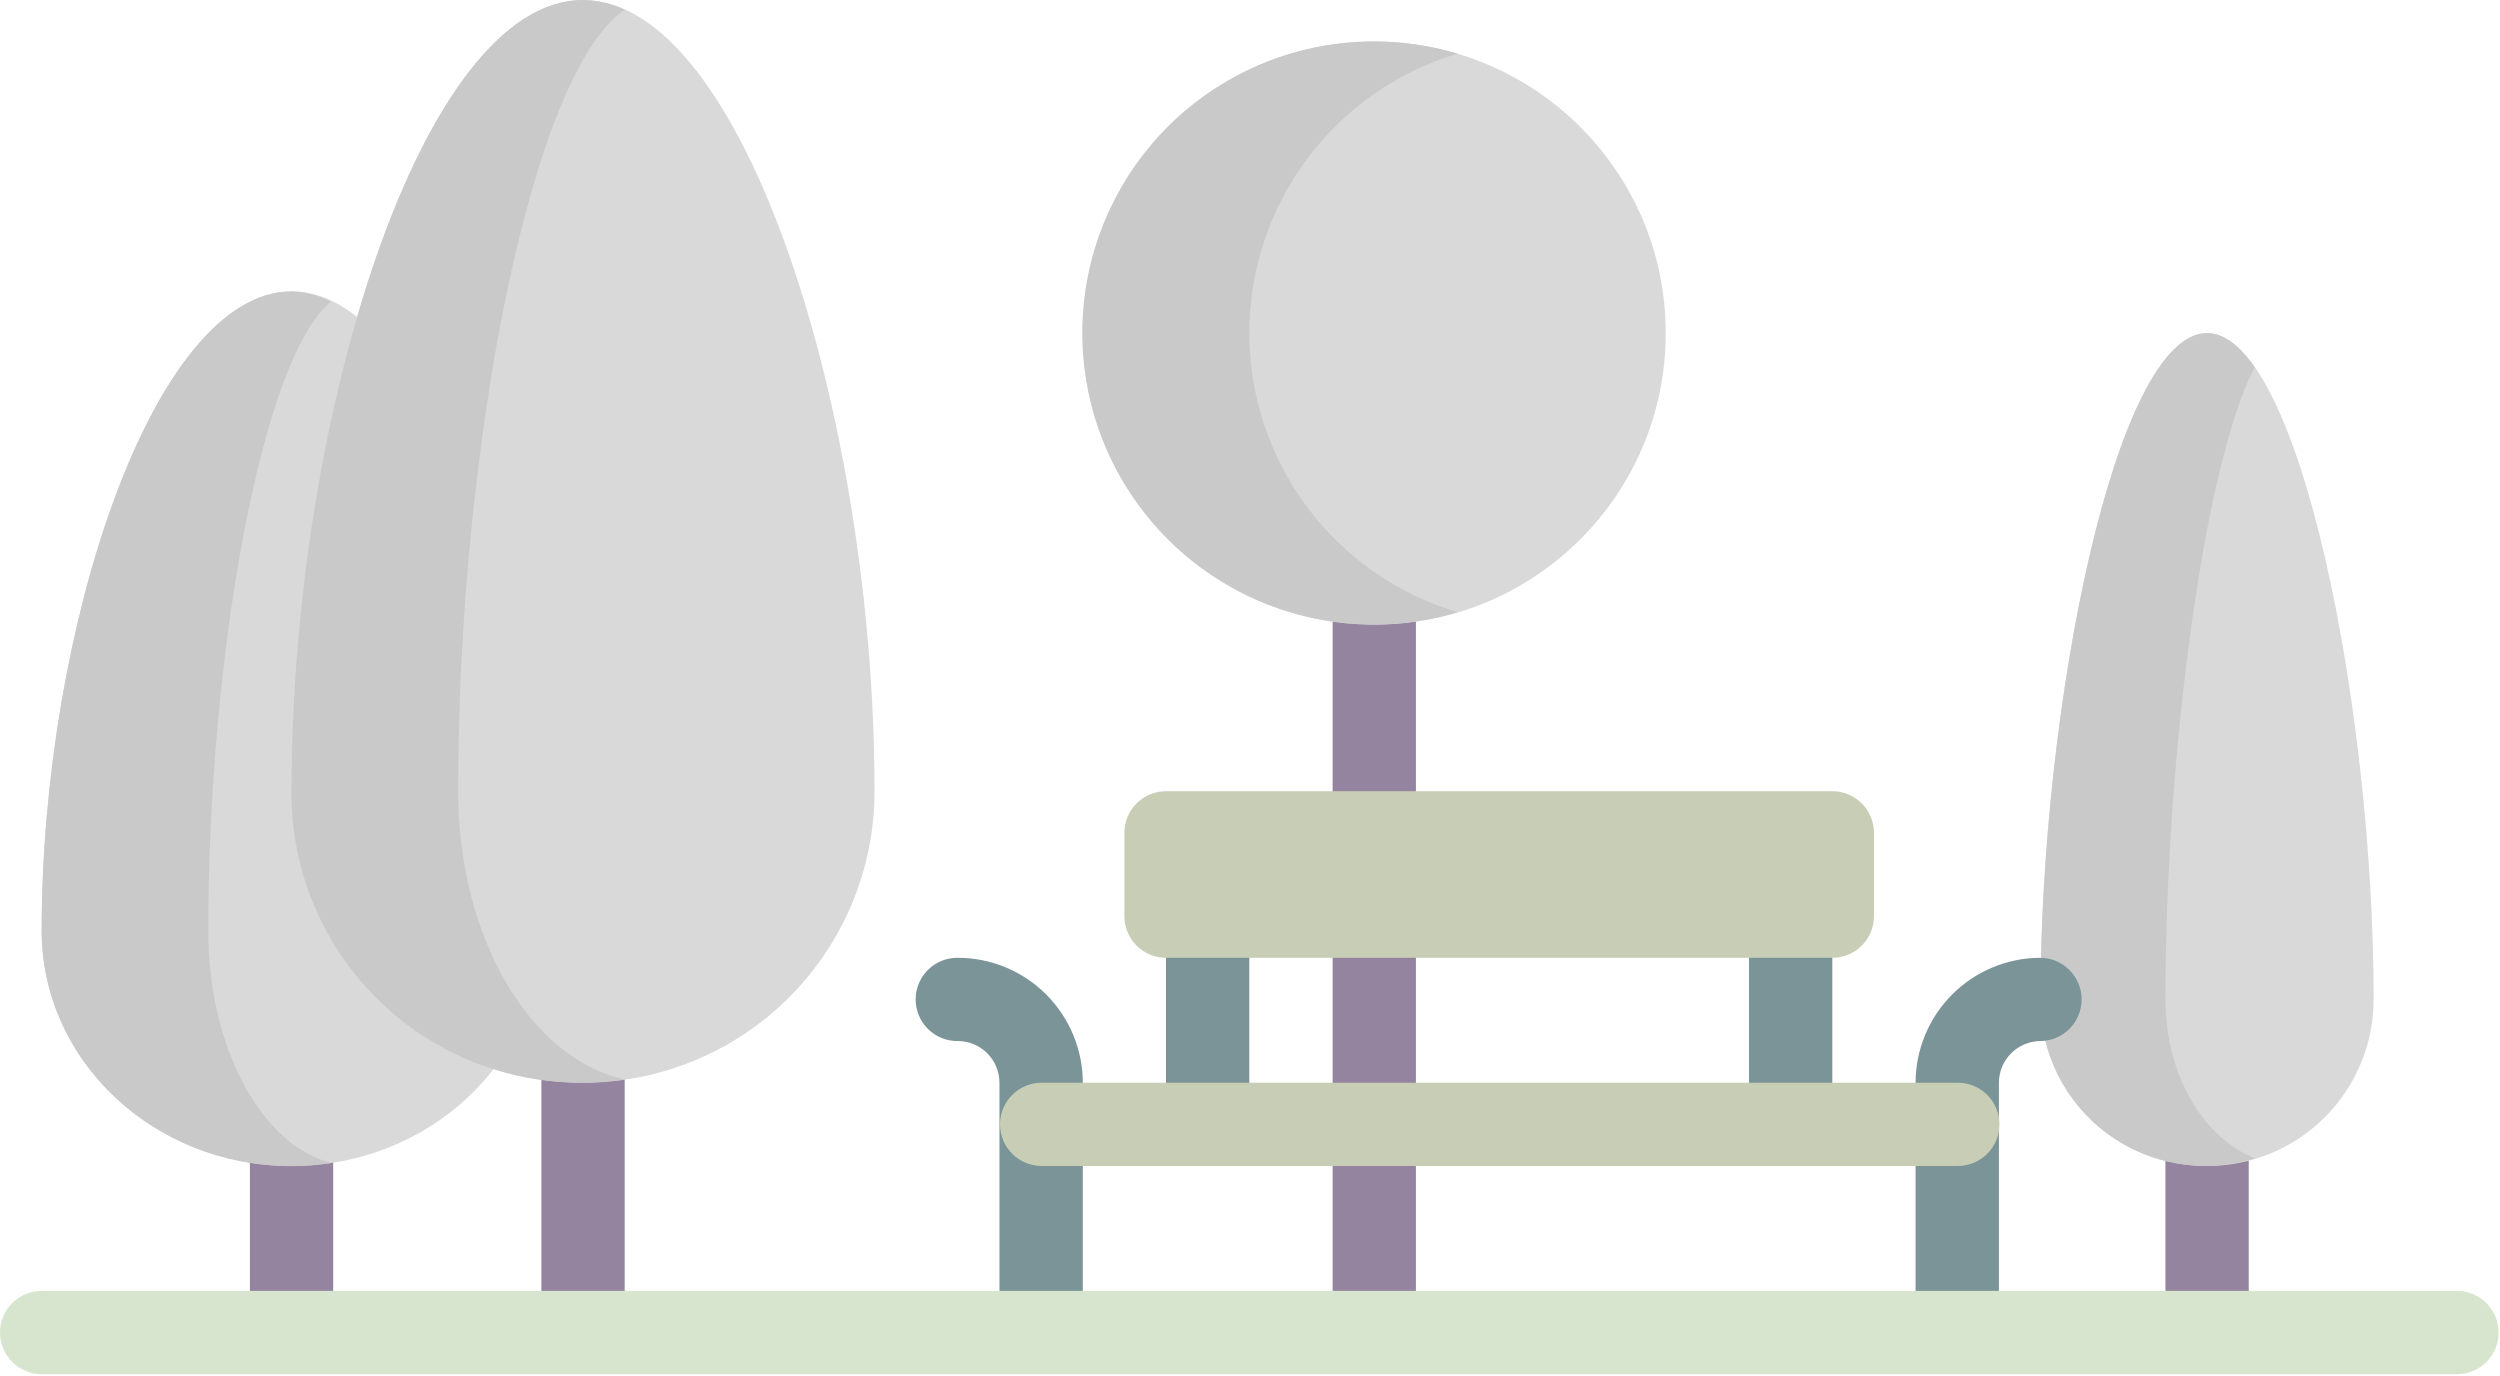 <svg width="336" height="185" viewBox="0 0 336 185" fill="none" xmlns="http://www.w3.org/2000/svg">
<g opacity="0.6">
<path d="M302.23 145.518H291.034V179.099H302.23V145.518Z" fill="#4C3261"/>
<path d="M319.016 134.322C319.016 137.262 318.437 140.174 317.311 142.89C316.186 145.607 314.537 148.075 312.458 150.154C310.379 152.233 307.911 153.882 305.194 155.008C302.478 156.133 299.566 156.712 296.626 156.712C293.686 156.712 290.774 156.133 288.058 155.008C285.341 153.882 282.873 152.233 280.794 150.154C278.715 148.075 277.065 145.607 275.94 142.89C274.815 140.174 274.236 137.262 274.236 134.322C274.236 95.147 284.268 44.776 296.631 44.776C308.994 44.776 319.016 95.147 319.016 134.322Z" fill="#BFBFBF"/>
<path d="M291.034 134.322C291.034 102.184 296.097 62.583 303.034 49.354C301.007 46.454 298.863 44.763 296.639 44.763C284.269 44.763 274.248 95.134 274.248 134.309C274.202 137.807 274.986 141.265 276.538 144.401C278.089 147.536 280.362 150.259 283.17 152.344C285.979 154.43 289.242 155.819 292.692 156.397C296.142 156.975 299.68 156.727 303.015 155.671C296.115 152.903 291.034 144.449 291.034 134.322Z" fill="#A5A5A5"/>
<path d="M167.908 123.127H156.712V151.113H167.908V123.127Z" fill="#234C54"/>
<path d="M246.265 123.127H235.069V151.113H246.265V123.127Z" fill="#234C54"/>
<path d="M190.299 72.756H179.103V179.092H190.299V72.756Z" fill="#4C3261"/>
<path d="M83.957 134.322H72.761V179.098H83.957V134.322Z" fill="#4C3261"/>
<path d="M44.781 145.518H33.585V179.099H44.781V145.518Z" fill="#4C3261"/>
<path d="M128.733 128.728C127.992 128.718 127.256 128.856 126.569 129.132C125.881 129.409 125.256 129.819 124.728 130.34C124.201 130.86 123.782 131.48 123.496 132.164C123.21 132.848 123.063 133.581 123.063 134.323C123.063 135.064 123.21 135.797 123.496 136.481C123.782 137.165 124.201 137.785 124.728 138.305C125.256 138.826 125.881 139.236 126.569 139.513C127.256 139.79 127.992 139.927 128.733 139.917C130.216 139.92 131.638 140.512 132.687 141.561C133.736 142.611 134.326 144.033 134.328 145.517V179.098H145.528V145.518C145.522 141.066 143.751 136.798 140.602 133.65C137.454 130.502 133.185 128.732 128.733 128.728Z" fill="#234C54"/>
<path d="M274.244 128.728C269.793 128.733 265.525 130.504 262.378 133.652C259.23 136.799 257.459 141.067 257.454 145.518V179.099H268.654V145.518C268.656 144.034 269.246 142.612 270.295 141.562C271.344 140.513 272.765 139.921 274.249 139.918C275.72 139.898 277.124 139.3 278.157 138.253C279.19 137.206 279.769 135.794 279.769 134.324C279.769 132.853 279.19 131.441 278.157 130.394C277.124 129.347 275.72 128.749 274.249 128.729L274.244 128.728Z" fill="#234C54"/>
<path d="M117.537 106.336C117.537 116.727 113.409 126.693 106.061 134.04C98.713 141.388 88.748 145.516 78.357 145.516C67.966 145.516 58 141.388 50.652 134.04C43.305 126.693 39.177 116.727 39.177 106.336C39.18 55.965 56.725 0 78.362 0C99.999 0 117.537 55.965 117.537 106.336Z" fill="#BFBFBF"/>
<path d="M72.76 125.068C72.76 142.54 57.727 156.707 39.179 156.707C20.631 156.707 5.599 142.54 5.599 125.068C5.599 84.404 20.638 39.149 39.18 39.149C57.722 39.149 72.76 84.384 72.76 125.068Z" fill="#BFBFBF"/>
<path d="M184.698 83.951C206.334 83.951 223.873 66.412 223.873 44.776C223.873 23.14 206.334 5.601 184.698 5.601C163.062 5.601 145.523 23.14 145.523 44.776C145.523 66.412 163.062 83.951 184.698 83.951Z" fill="#BFBFBF"/>
<path d="M330.216 184.693H5.6C4.115 184.693 2.69 184.103 1.64 183.053C0.59 182.003 0 180.578 0 179.093C0 177.608 0.59 176.183 1.64 175.133C2.69 174.083 4.115 173.493 5.6 173.493H330.216C331.701 173.493 333.126 174.083 334.176 175.133C335.226 176.183 335.816 177.608 335.816 179.093C335.816 180.578 335.226 182.003 334.176 183.053C333.126 184.103 331.701 184.693 330.216 184.693Z" fill="#BED4AD"/>
<path d="M61.572 106.336C61.572 60.392 71.299 9.836 83.957 1.311C82.207 0.479 80.3 0.032 78.362 0C56.718 0 39.18 55.965 39.18 106.336C39.139 111.965 40.321 117.536 42.642 122.664C44.964 127.792 48.371 132.355 52.629 136.038C56.886 139.72 61.892 142.436 67.3 143.995C72.709 145.555 78.392 145.922 83.956 145.072C71.305 142.324 61.572 126.071 61.572 106.336Z" fill="#A5A5A5"/>
<path d="M27.99 125.068C27.99 88.339 35.139 48.068 44.49 40.539C42.843 39.699 41.032 39.233 39.184 39.175C20.643 39.175 5.603 84.384 5.603 125.094C5.603 142.566 20.642 156.733 39.184 156.733C40.961 156.722 42.735 156.578 44.49 156.3C35.139 153.874 27.99 140.835 27.99 125.068Z" fill="#A5A5A5"/>
<path d="M167.907 44.776C167.904 36.336 170.627 28.121 175.669 21.352C180.712 14.585 187.805 9.626 195.893 7.214C190.043 5.46 183.864 5.098 177.849 6.157C171.834 7.216 166.15 9.667 161.25 13.313C156.351 16.959 152.371 21.701 149.63 27.158C146.888 32.616 145.46 38.639 145.46 44.746C145.46 50.853 146.888 56.876 149.63 62.334C152.371 67.791 156.351 72.533 161.25 76.179C166.15 79.825 171.834 82.275 177.849 83.335C183.864 84.394 190.043 84.032 195.893 82.278C187.814 79.871 180.727 74.922 175.685 68.166C170.643 61.41 167.915 53.208 167.907 44.778V44.776Z" fill="#A5A5A5"/>
<path d="M246.264 128.727H156.712C155.977 128.727 155.249 128.582 154.57 128.301C153.891 128.019 153.274 127.607 152.754 127.087C152.235 126.566 151.823 125.949 151.542 125.27C151.261 124.59 151.117 123.862 151.117 123.127V111.937C151.117 111.202 151.261 110.474 151.542 109.794C151.823 109.115 152.235 108.498 152.754 107.978C153.274 107.457 153.891 107.045 154.57 106.763C155.249 106.482 155.977 106.337 156.712 106.337H246.265C247 106.337 247.728 106.482 248.407 106.763C249.087 107.045 249.704 107.457 250.223 107.978C250.743 108.498 251.155 109.115 251.436 109.794C251.717 110.474 251.861 111.202 251.86 111.937V123.126C251.861 123.861 251.717 124.589 251.436 125.269C251.155 125.948 250.743 126.565 250.223 127.086C249.704 127.606 249.087 128.018 248.407 128.3C247.728 128.581 247 128.726 246.265 128.726L246.264 128.727Z" fill="#A3AD84"/>
<path d="M263.055 156.707H139.922C138.451 156.687 137.047 156.089 136.014 155.042C134.981 153.995 134.402 152.583 134.402 151.112C134.402 149.642 134.981 148.23 136.014 147.183C137.047 146.136 138.451 145.538 139.922 145.518H263.055C263.796 145.508 264.532 145.645 265.219 145.922C265.906 146.199 266.532 146.609 267.06 147.13C267.587 147.65 268.006 148.27 268.292 148.954C268.578 149.638 268.725 150.371 268.725 151.112C268.725 151.853 268.578 152.587 268.292 153.271C268.006 153.955 267.587 154.575 267.06 155.095C266.532 155.616 265.906 156.026 265.219 156.303C264.532 156.579 263.796 156.717 263.055 156.707Z" fill="#A3AD84"/>
</g>
</svg>
